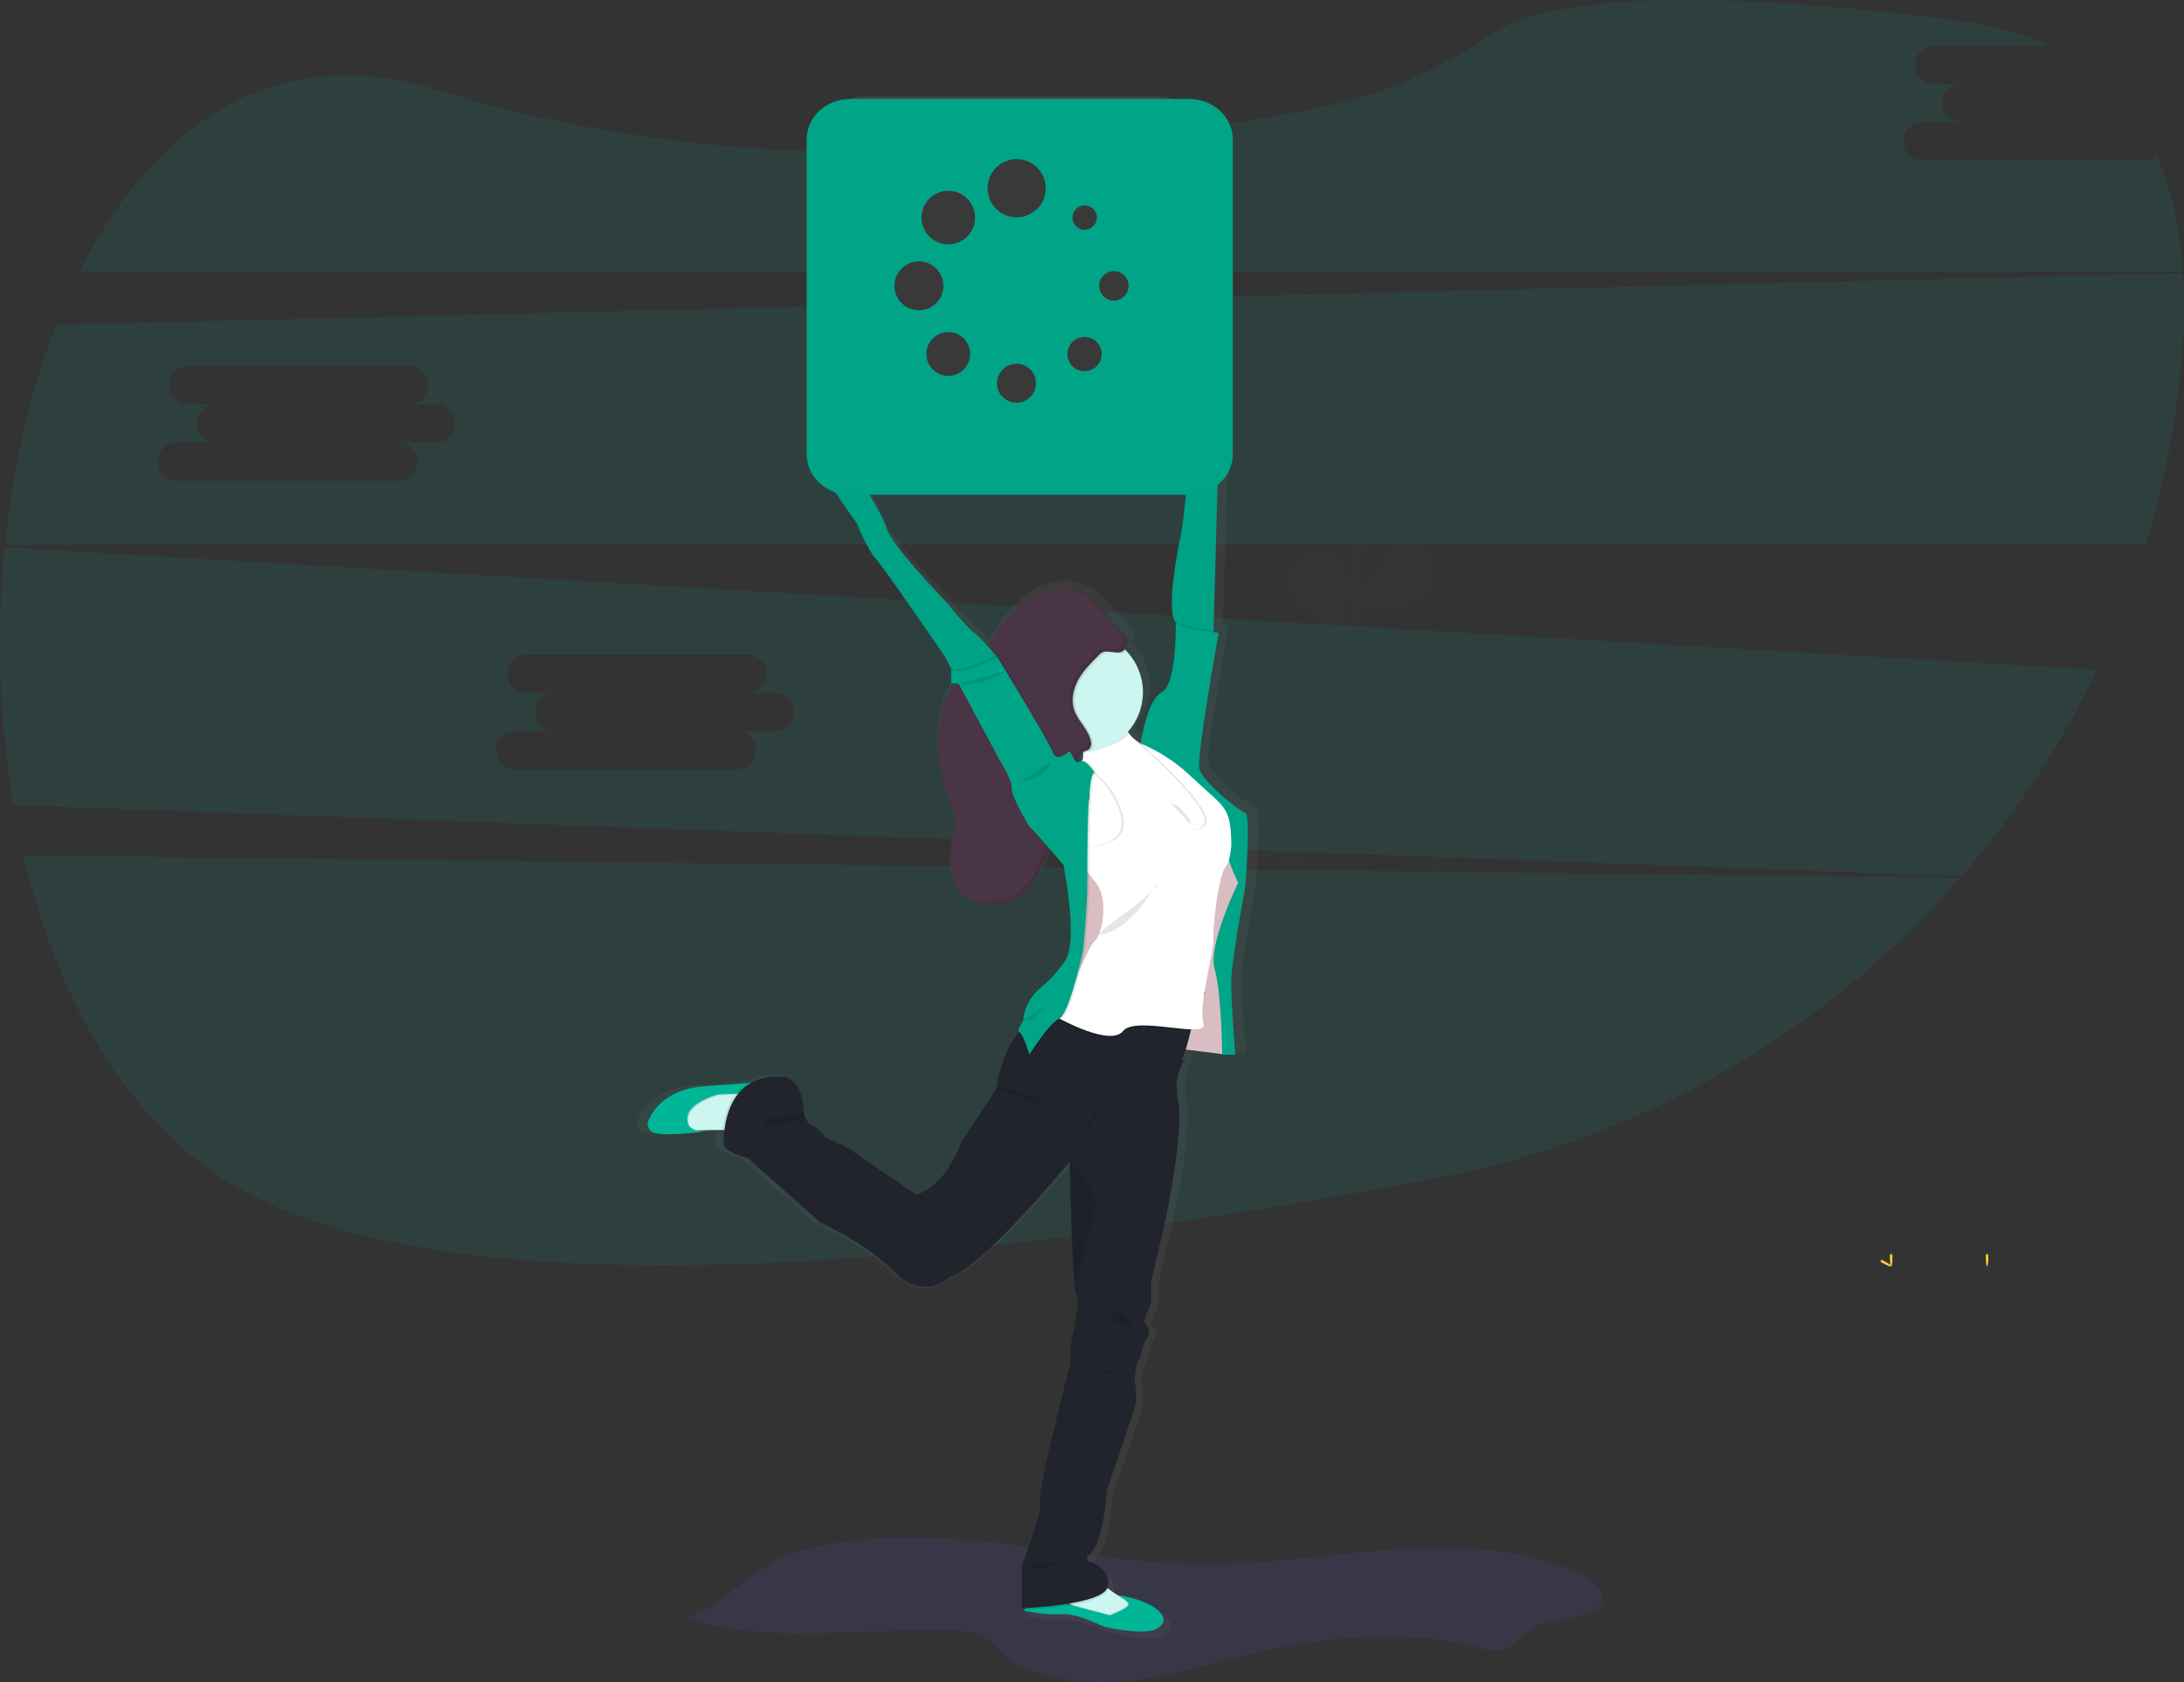 <svg width="287" height="221" viewBox="0 0 287 221" fill="none" xmlns="http://www.w3.org/2000/svg">
<rect x="0" y="0" width="287" height="221" fill="#333333" stroke="none"/>
<g clip-path="url(#clip0)">
<path opacity="0.1" d="M3.1 112.402C7.641 131.799 17.255 148.566 32.446 156.694C64.024 173.584 135.234 164.871 188.377 154.864C215.232 149.824 239.608 135.899 257.581 115.332L3.1 112.402Z" fill="#00B696"/>
<path opacity="0.1" d="M281.794 21.094H252.634C251.966 21.094 251.325 20.829 250.852 20.357C250.38 19.884 250.115 19.244 250.115 18.576C250.115 17.909 250.38 17.268 250.852 16.796C251.325 16.324 251.966 16.059 252.634 16.059H257.675C257.02 16.038 256.4 15.763 255.944 15.293C255.489 14.823 255.234 14.194 255.234 13.54C255.234 12.886 255.489 12.257 255.944 11.787C256.4 11.317 257.02 11.043 257.675 11.021H254.075C253.421 11 252.8 10.726 252.345 10.256C251.889 9.786 251.635 9.157 251.635 8.503C251.635 7.848 251.889 7.22 252.345 6.75C252.8 6.28 253.421 6.005 254.075 5.984H269.295C265.918 4.415 261.97 3.299 257.421 2.716C215.921 -2.612 201.104 0.912 195.877 4.546C189.429 9.016 182.235 12.305 174.547 13.889C148.941 19.167 101.056 25.52 57.654 11.858C36.082 5.061 20.052 16.54 10.44 35.72H286.856C286.495 30.144 285.415 25.002 283.432 20.493C282.976 20.883 282.395 21.096 281.794 21.094Z" fill="#00B696"/>
<path opacity="0.1" d="M0.625 71.916C-0.495 83.197 -0.115 94.576 1.755 105.757L257.777 115.115C264.904 106.923 270.888 97.804 275.566 88.006L0.625 71.916ZM101.885 96.058H96.844C97.512 96.058 98.153 96.323 98.625 96.795C99.098 97.267 99.363 97.908 99.363 98.576C99.363 99.243 99.098 99.883 98.625 100.356C98.153 100.828 97.512 101.093 96.844 101.093H67.683C67.015 101.093 66.375 100.828 65.902 100.356C65.43 99.883 65.164 99.243 65.164 98.576C65.164 97.908 65.43 97.267 65.902 96.795C66.375 96.323 67.015 96.058 67.683 96.058H72.725C72.07 96.037 71.45 95.762 70.994 95.292C70.539 94.822 70.284 94.194 70.284 93.539C70.284 92.885 70.539 92.256 70.994 91.786C71.45 91.316 72.07 91.042 72.725 91.02H69.125C68.471 90.999 67.85 90.725 67.394 90.255C66.939 89.785 66.684 89.156 66.684 88.502C66.684 87.847 66.939 87.219 67.394 86.749C67.85 86.279 68.471 86.004 69.125 85.983H98.285C98.94 86.004 99.56 86.279 100.016 86.749C100.471 87.219 100.726 87.847 100.726 88.502C100.726 89.156 100.471 89.785 100.016 90.255C99.56 90.725 98.94 90.999 98.285 91.02H101.885C102.539 91.042 103.16 91.316 103.615 91.786C104.071 92.256 104.326 92.885 104.326 93.539C104.326 94.194 104.071 94.822 103.615 95.292C103.16 95.762 102.539 96.037 101.885 96.058Z" fill="#00B696"/>
<path opacity="0.1" d="M286.869 35.89L7.356 42.687C3.955 51.418 1.713 61.292 0.667 71.529H281.972C283.808 65.516 285.166 59.367 286.035 53.141C286.872 47.126 287.207 41.309 286.869 35.89ZM57.413 58.152H52.372C53.04 58.152 53.681 58.418 54.153 58.89C54.626 59.362 54.891 60.002 54.891 60.67C54.891 61.337 54.626 61.978 54.153 62.45C53.681 62.922 53.04 63.187 52.372 63.187H23.212C22.543 63.187 21.903 62.922 21.43 62.45C20.958 61.978 20.692 61.337 20.692 60.67C20.692 60.002 20.958 59.362 21.43 58.89C21.903 58.418 22.543 58.152 23.212 58.152H28.253C27.598 58.131 26.978 57.857 26.522 57.387C26.067 56.917 25.812 56.288 25.812 55.634C25.812 54.979 26.067 54.351 26.522 53.881C26.978 53.41 27.598 53.136 28.253 53.115H24.653C23.999 53.094 23.378 52.819 22.922 52.349C22.467 51.879 22.212 51.25 22.212 50.596C22.212 49.942 22.467 49.313 22.922 48.843C23.378 48.373 23.999 48.098 24.653 48.077H53.813C54.468 48.098 55.088 48.373 55.544 48.843C55.999 49.313 56.254 49.942 56.254 50.596C56.254 51.25 55.999 51.879 55.544 52.349C55.088 52.819 54.468 53.094 53.813 53.115H57.413C58.067 53.136 58.688 53.41 59.144 53.881C59.599 54.351 59.854 54.979 59.854 55.634C59.854 56.288 59.599 56.917 59.144 57.387C58.688 57.857 58.067 58.131 57.413 58.152Z" fill="#00B696"/>
<g opacity="0.1">
<path opacity="0.1" d="M152.593 155.183C152.593 155.183 159.97 137.014 173.746 130.272C179.542 127.483 184.276 122.89 187.237 117.183C188.621 114.462 189.753 111.62 190.619 108.692" stroke="#535461" stroke-width="2" stroke-miterlimit="10"/>
<path opacity="0.1" d="M199.276 104.395C197.839 106.198 190.407 108.839 190.407 108.839C190.407 108.839 191.302 101.009 192.738 99.205C193.066 98.738 193.486 98.343 193.972 98.043C194.458 97.744 195.001 97.547 195.566 97.466C196.131 97.384 196.707 97.418 197.258 97.567C197.81 97.716 198.325 97.976 198.772 98.331C199.219 98.686 199.588 99.129 199.858 99.632C200.127 100.136 200.29 100.689 200.338 101.257C200.385 101.826 200.316 102.399 200.133 102.939C199.951 103.48 199.66 103.978 199.278 104.402L199.276 104.395Z" fill="#6C63FF"/>
<path opacity="0.1" d="M196.725 118.681C194.538 119.416 186.868 117.591 186.868 117.591C186.868 117.591 191.878 111.505 194.064 110.771C194.595 110.551 195.164 110.442 195.738 110.451C196.312 110.461 196.878 110.588 197.401 110.826C197.924 111.063 198.392 111.405 198.776 111.831C199.161 112.257 199.454 112.757 199.637 113.301C199.82 113.845 199.889 114.42 199.839 114.992C199.79 115.564 199.624 116.119 199.351 116.623C199.078 117.128 198.704 117.571 198.252 117.925C197.8 118.279 197.28 118.536 196.725 118.681Z" fill="#6C63FF"/>
<path opacity="0.1" d="M182.897 135.571C180.639 135.103 174.939 129.655 174.939 129.655C174.939 129.655 182.34 126.929 184.597 127.399C185.62 127.684 186.496 128.347 187.048 129.253C187.601 130.159 187.788 131.241 187.571 132.28C187.355 133.319 186.752 134.237 185.884 134.848C185.016 135.459 183.948 135.717 182.897 135.571Z" fill="#6C63FF"/>
<path opacity="0.1" d="M169.555 145.997C167.251 145.916 160.711 141.511 160.711 141.511C160.711 141.511 167.544 137.574 169.848 137.652C170.419 137.637 170.988 137.739 171.518 137.952C172.048 138.164 172.529 138.483 172.931 138.889C173.333 139.294 173.648 139.778 173.856 140.309C174.065 140.841 174.162 141.409 174.142 141.98C174.122 142.551 173.985 143.111 173.74 143.627C173.495 144.143 173.147 144.603 172.717 144.979C172.288 145.355 171.785 145.64 171.242 145.815C170.698 145.99 170.124 146.052 169.555 145.997Z" fill="#6C63FF"/>
<path opacity="0.1" d="M179.726 112.485C180.019 114.77 185.016 120.869 185.016 120.869C185.016 120.869 188.307 113.706 188.011 111.419C187.975 110.848 187.822 110.29 187.562 109.78C187.302 109.271 186.94 108.82 186.498 108.455C186.056 108.091 185.544 107.821 184.994 107.663C184.444 107.504 183.867 107.46 183.299 107.533C182.731 107.606 182.184 107.795 181.692 108.088C181.2 108.381 180.773 108.771 180.438 109.235C180.104 109.7 179.868 110.228 179.745 110.787C179.623 111.346 179.616 111.924 179.726 112.485Z" fill="#6C63FF"/>
<path opacity="0.1" d="M164.276 124.877C165.242 126.968 171.836 131.294 171.836 131.294C171.836 131.294 172.828 123.475 171.863 121.382C171.356 120.447 170.513 119.74 169.504 119.405C168.495 119.069 167.396 119.13 166.43 119.575C165.464 120.02 164.704 120.816 164.304 121.8C163.904 122.785 163.894 123.885 164.276 124.877Z" fill="#6C63FF"/>
<path opacity="0.1" d="M150.914 138.975C151.513 141.2 157.278 146.577 157.278 146.577C157.278 146.577 159.58 139.038 158.984 136.813C158.645 135.803 157.934 134.961 156.995 134.458C156.057 133.954 154.961 133.827 153.932 134.103C152.903 134.378 152.018 135.036 151.457 135.941C150.896 136.847 150.702 137.931 150.914 138.975Z" fill="#6C63FF"/>
<path opacity="0.25" d="M199.276 104.395C197.839 106.198 190.407 108.839 190.407 108.839C190.407 108.839 191.302 101.009 192.738 99.205C193.066 98.738 193.486 98.343 193.972 98.043C194.458 97.744 195.001 97.547 195.566 97.466C196.131 97.384 196.707 97.418 197.258 97.567C197.81 97.716 198.325 97.976 198.772 98.331C199.219 98.686 199.588 99.129 199.858 99.632C200.127 100.136 200.29 100.689 200.338 101.257C200.385 101.826 200.316 102.399 200.133 102.939C199.951 103.48 199.66 103.978 199.278 104.402L199.276 104.395Z" fill="black"/>
<path opacity="0.25" d="M196.725 118.681C194.538 119.416 186.868 117.591 186.868 117.591C186.868 117.591 191.878 111.505 194.064 110.771C194.595 110.551 195.164 110.442 195.738 110.451C196.312 110.461 196.878 110.588 197.401 110.826C197.924 111.063 198.392 111.405 198.776 111.831C199.161 112.257 199.454 112.757 199.637 113.301C199.82 113.845 199.889 114.42 199.839 114.992C199.79 115.564 199.624 116.119 199.351 116.623C199.078 117.128 198.704 117.571 198.252 117.925C197.8 118.279 197.28 118.536 196.725 118.681Z" fill="black"/>
<path opacity="0.25" d="M182.897 135.571C180.639 135.103 174.939 129.655 174.939 129.655C174.939 129.655 182.34 126.929 184.597 127.399C185.62 127.684 186.496 128.347 187.048 129.253C187.601 130.159 187.788 131.241 187.571 132.28C187.355 133.319 186.752 134.237 185.884 134.848C185.016 135.459 183.948 135.717 182.897 135.571Z" fill="black"/>
<path opacity="0.25" d="M169.555 145.997C167.251 145.916 160.711 141.511 160.711 141.511C160.711 141.511 167.544 137.574 169.848 137.652C170.419 137.637 170.988 137.739 171.518 137.952C172.048 138.164 172.529 138.483 172.931 138.889C173.333 139.294 173.648 139.778 173.856 140.309C174.065 140.841 174.162 141.409 174.142 141.98C174.122 142.551 173.985 143.111 173.74 143.627C173.495 144.143 173.147 144.603 172.717 144.979C172.288 145.355 171.785 145.64 171.242 145.815C170.698 145.99 170.124 146.052 169.555 145.997Z" fill="black"/>
<path opacity="0.25" d="M179.726 112.485C180.019 114.77 185.016 120.869 185.016 120.869C185.016 120.869 188.307 113.706 188.011 111.419C187.975 110.848 187.822 110.29 187.562 109.78C187.302 109.271 186.94 108.82 186.498 108.455C186.056 108.091 185.544 107.821 184.994 107.663C184.444 107.504 183.867 107.46 183.299 107.533C182.731 107.606 182.184 107.795 181.692 108.088C181.2 108.381 180.773 108.771 180.438 109.235C180.104 109.7 179.868 110.228 179.745 110.787C179.623 111.346 179.616 111.924 179.726 112.485Z" fill="black"/>
<path opacity="0.25" d="M164.276 124.877C165.242 126.968 171.836 131.294 171.836 131.294C171.836 131.294 172.828 123.475 171.863 121.382C171.356 120.447 170.513 119.74 169.504 119.405C168.495 119.069 167.396 119.13 166.43 119.575C165.464 120.02 164.704 120.816 164.304 121.8C163.904 122.785 163.894 123.885 164.276 124.877Z" fill="black"/>
<path opacity="0.25" d="M150.914 138.975C151.513 141.2 157.278 146.577 157.278 146.577C157.278 146.577 159.58 139.038 158.984 136.813C158.645 135.803 157.934 134.961 156.995 134.458C156.057 133.954 154.961 133.827 153.932 134.103C152.903 134.378 152.018 135.036 151.457 135.941C150.896 136.847 150.702 137.931 150.914 138.975Z" fill="black"/>
</g>
<g opacity="0.1">
<path opacity="0.1" d="M158.113 127.674C158.113 127.674 159.044 108.088 169.804 97.166C174.347 92.613 177.289 86.71 178.188 80.344C178.589 77.319 178.711 74.263 178.554 71.216" stroke="#535461" stroke-width="2" stroke-miterlimit="10"/>
<path opacity="0.1" d="M185.301 64.29C184.545 66.468 178.408 71.414 178.408 71.414C178.408 71.414 176.655 63.731 177.408 61.553C177.561 61.002 177.825 60.489 178.185 60.044C178.544 59.599 178.991 59.232 179.497 58.967C180.004 58.701 180.56 58.542 181.13 58.499C181.701 58.457 182.274 58.532 182.814 58.719C183.355 58.906 183.851 59.203 184.273 59.589C184.694 59.976 185.032 60.445 185.265 60.967C185.498 61.489 185.621 62.053 185.627 62.625C185.634 63.197 185.523 63.763 185.301 64.29Z" fill="#6C63FF"/>
<path opacity="0.1" d="M187.637 78.606C185.806 80.025 177.974 80.843 177.974 80.843C177.974 80.843 180.681 73.44 182.499 72.023C183.378 71.425 184.452 71.183 185.503 71.347C186.553 71.512 187.502 72.07 188.156 72.907C188.81 73.746 189.121 74.801 189.024 75.859C188.928 76.918 188.432 77.9 187.637 78.606Z" fill="#6C63FF"/>
<path opacity="0.1" d="M180.197 99.13C177.911 99.436 170.725 96.186 170.725 96.186C170.725 96.186 176.802 91.154 179.077 90.856C180.138 90.783 181.187 91.117 182.01 91.789C182.834 92.46 183.371 93.42 183.512 94.473C183.653 95.526 183.388 96.594 182.77 97.458C182.153 98.323 181.229 98.921 180.187 99.13H180.197Z" fill="#6C63FF"/>
<path opacity="0.1" d="M171.067 113.387C168.867 114.075 161.236 112.08 161.236 112.08C161.236 112.08 166.374 106.102 168.577 105.414C169.111 105.208 169.682 105.114 170.254 105.138C170.826 105.161 171.388 105.302 171.903 105.551C172.419 105.8 172.878 106.152 173.252 106.585C173.626 107.018 173.907 107.524 174.077 108.07C174.248 108.616 174.305 109.192 174.244 109.761C174.183 110.33 174.007 110.88 173.724 111.378C173.442 111.876 173.061 112.311 172.604 112.655C172.147 113 171.624 113.247 171.067 113.382V113.387Z" fill="#6C63FF"/>
<path opacity="0.1" d="M169.542 78.402C170.589 80.459 177.317 84.558 177.317 84.558C177.317 84.558 178.042 76.716 177.006 74.65C176.781 74.125 176.452 73.65 176.037 73.257C175.622 72.863 175.131 72.558 174.594 72.362C174.057 72.165 173.485 72.081 172.914 72.114C172.343 72.146 171.785 72.296 171.274 72.553C170.763 72.809 170.31 73.168 169.943 73.607C169.576 74.045 169.303 74.555 169.141 75.103C168.979 75.651 168.931 76.226 169 76.794C169.069 77.361 169.253 77.909 169.542 78.402Z" fill="#6C63FF"/>
<path opacity="0.1" d="M159.078 95.208C160.684 96.863 168.339 98.758 168.339 98.758C168.339 98.758 166.683 91.054 165.077 89.4C164.706 88.963 164.25 88.607 163.736 88.354C163.222 88.1 162.661 87.955 162.089 87.927C161.517 87.9 160.945 87.989 160.409 88.191C159.872 88.393 159.383 88.703 158.972 89.101C158.56 89.5 158.235 89.979 158.016 90.508C157.798 91.037 157.69 91.605 157.7 92.178C157.71 92.75 157.837 93.315 158.074 93.836C158.311 94.357 158.653 94.824 159.078 95.208Z" fill="#6C63FF"/>
<path opacity="0.1" d="M151.152 112.94C152.46 114.843 159.68 118.001 159.68 118.001C159.68 118.001 159.348 110.127 158.048 108.227C157.758 107.731 157.369 107.3 156.906 106.961C156.442 106.621 155.914 106.381 155.353 106.255C154.792 106.128 154.212 106.119 153.647 106.226C153.083 106.334 152.547 106.557 152.072 106.881C151.597 107.204 151.195 107.622 150.889 108.109C150.583 108.595 150.381 109.139 150.294 109.706C150.208 110.274 150.239 110.854 150.387 111.409C150.535 111.964 150.795 112.482 151.152 112.933V112.94Z" fill="#6C63FF"/>
</g>
<path d="M261.29 165.174C261.29 165.836 261.214 166.372 261.123 166.372C261.031 166.372 260.958 165.836 260.958 165.174C260.958 164.513 261.049 164.824 261.141 164.824C261.233 164.824 261.29 164.513 261.29 165.174Z" fill="#FFD037"/>
<path d="M248.354 165.174C248.354 165.836 248.43 166.372 248.521 166.372C248.613 166.372 248.686 165.836 248.686 165.174C248.686 164.513 248.595 164.824 248.503 164.824C248.412 164.824 248.354 164.513 248.354 165.174Z" fill="#FFD037"/>
<path d="M247.438 165.964C248.019 166.28 248.524 166.471 248.569 166.39C248.613 166.309 248.179 165.99 247.598 165.673C247.017 165.357 247.245 165.587 247.2 165.673C247.156 165.76 246.858 165.658 247.438 165.964Z" fill="#FFD037"/>
<path opacity="0.1" d="M89.943 212.595C100.229 216.049 112.778 213.947 124.448 214.193C126.046 214.227 127.739 214.326 129.021 214.922C130.302 215.518 130.93 216.491 131.809 217.317C135.082 220.396 141.781 221.389 147.638 220.864C153.496 220.339 158.866 218.611 164.381 217.293C173.934 215.014 184.856 213.978 194.279 216.462C195.145 216.689 196.055 216.951 196.981 216.859C199.048 216.658 199.663 215.003 201.109 214.059C203.725 212.355 209.381 212.818 210.527 210.572C211.199 209.265 209.653 207.903 207.971 207.006C201.533 203.563 192.32 202.996 183.888 203.529C175.457 204.063 167.172 205.521 158.699 205.527C148.143 205.527 137.944 203.284 127.49 202.364C120.249 201.723 112.346 201.804 105.558 203.671C98.215 205.717 96.593 210.277 89.943 212.595Z" fill="#6C63FF"/>
<path d="M165.032 106.162C164.182 105.885 159.178 102.008 158.801 100.254C158.424 98.5 161.443 82.164 161.443 82.164C161.443 82.164 161.166 82.15 160.721 82.109V81.847L161.341 60.382C161.341 60.382 163.889 45.986 159.076 46.815C154.262 47.643 157.281 60.382 157.281 60.382C157.281 60.382 156.732 66.844 156.347 68.784C155.973 70.651 154.294 78.263 155.442 80.629C155.483 80.714 155.53 80.795 155.583 80.872C155.583 80.872 155.772 88.992 153.695 90.1C151.712 91.146 150.888 96.468 150.817 96.947L150.712 96.9C150.122 96.539 149.601 96.075 149.174 95.53C149.135 95.475 149.098 95.415 149.059 95.357C150.41 93.879 151.141 91.938 151.1 89.937C151.06 87.935 150.251 86.025 148.842 84.603L148.646 84.412C148.808 84.251 148.927 84.052 148.994 83.834C149.36 82.731 148.094 81.845 147.437 81.154C145.917 79.539 144.546 77.56 142.428 76.645C143.035 76.989 143.597 77.407 144.102 77.889C143.462 77.338 142.73 76.904 141.938 76.608C139.72 75.824 137.167 76.472 135.231 77.795C133.295 79.118 131.864 81.024 130.556 82.945L129.923 83.886C129.369 83.264 128.765 82.688 128.118 82.164C126.891 81.241 124.437 78.195 124.437 78.195C124.437 78.195 116.791 70.442 116.223 68.319C115.655 66.196 108.012 53.457 106.311 55.674C104.611 57.891 112.163 67.579 112.163 67.579C112.163 67.579 113.581 71.087 114.714 72.285C115.846 73.482 124.246 85.484 124.246 85.484L124.958 86.921L125.091 87.183L125.002 87.133V88.887L125.787 88.958C125.439 89.266 125.12 89.607 124.835 89.975C124.409 90.593 124.092 91.28 123.898 92.006C122.661 96.092 123.166 100.565 124.762 104.53C125.091 105.346 125.468 106.159 125.567 107.03C125.711 108.248 125.306 109.453 125.06 110.658C124.72 112.349 124.733 114.192 125.583 115.701C126.721 117.703 129.272 118.746 131.584 118.373C132.64 118.194 133.638 117.77 134.498 117.133C135.582 116.382 136.456 115.367 137.039 114.185C137.47 113.304 137.74 112.355 138.169 111.471C138.25 111.301 138.341 111.139 138.43 110.974C139.409 112.07 140.288 113.066 140.288 113.066C140.288 113.066 142.365 123.034 140.57 125.802C139.616 127.195 138.46 128.439 137.141 129.493C136.808 129.767 136.502 130.073 136.228 130.406C136.05 130.534 135.945 130.602 135.945 130.602C135.945 130.602 135.898 130.735 135.83 130.939C135.409 131.558 135.104 132.248 134.93 132.975C134.865 133.161 134.842 133.36 134.862 133.556C134.99 133.817 133.939 134.863 134.247 135.31C131.631 138.316 131.129 142.875 131.129 142.875L126.36 149.983C123.906 156.304 120.226 156.953 120.226 156.953C120.226 156.953 111.593 151.275 111.35 150.997C111.106 150.72 107.81 149.338 107.81 149.338C107.419 148.664 106.825 148.13 106.112 147.813C104.98 147.353 104.885 145.646 104.885 145.646C104.744 141.631 102.335 141.307 102.335 141.307C100.394 141.147 98.908 141.485 97.77 142.104L97.425 142.13C95.753 142.264 93.739 142.41 91.526 142.554C85.386 142.951 83.926 146.846 83.926 146.846C83.926 146.846 83.17 147.675 84.162 148.574C85.153 149.473 91.486 148.59 91.748 148.553C91.266 148.606 90.778 148.574 90.307 148.457C91.306 148.42 92.677 148.386 93.843 148.383H94.129C94.055 148.99 94.02 149.602 94.024 150.213C94.024 151.369 97.281 152.106 97.281 152.106L107.193 160.733C107.193 160.733 113.424 163.457 117.395 167.378C121.366 171.299 124.853 167.932 124.853 167.932C129.039 166.918 141.127 152.626 141.138 152.613C141.138 153.052 141.399 166.931 141.881 169.72C141.899 169.862 141.935 170 141.985 170.133C142.553 171.336 141.797 174.611 141.462 175.997C141.127 177.382 141.224 179.503 141.224 179.503C141.224 179.503 136.698 196.474 137.088 197.951C137.478 199.428 134.632 206.35 134.632 206.35V212.117C134.632 212.117 134.812 212.117 135.126 212.093C135.061 212.185 135.002 212.28 134.948 212.378C134.937 212.399 134.926 212.42 134.917 212.441C134.917 212.441 137.936 213.087 139.966 212.901C141.996 212.716 145.488 214.436 145.488 214.436C145.488 214.436 146.671 214.98 150.304 215.22C153.938 215.461 153.938 213.652 153.938 213.652C153.519 211.197 147.782 210.379 147.602 210.355C147.139 210.07 146.705 209.759 146.349 209.492L146.273 209.432C146.3 209.38 146.322 209.324 146.338 209.268C146.953 206.821 143.555 205.759 143.555 205.759V205.161C145.771 204.052 146.197 196.437 146.197 196.437C146.197 196.437 149.501 187.026 149.972 185.458C150.443 183.889 149.972 181.536 149.972 181.536L150.304 179.508C150.304 179.508 151.011 178.122 151.011 177.845C151.104 177.14 151.381 176.472 151.814 175.908C152.337 175.307 151.249 173.877 151.249 173.877L152.193 171.477V168.831L154.409 159.279C154.409 159.279 156.724 148.156 155.921 144.509C155.118 140.862 156.865 139.019 156.865 139.019C156.707 139.1 156.545 139.173 156.379 139.236C156.601 138.737 156.793 138.225 156.951 137.702L161.922 138.306C161.922 138.347 161.922 138.376 161.922 138.376H163.714C163.714 138.376 163.149 131.545 163.149 128.777C163.149 126.009 165.037 116.132 165.037 116.132C165.037 116.132 165.88 106.439 165.032 106.162ZM142.99 98.058C142.99 98.097 142.99 98.134 142.99 98.17C142.99 98.432 142.964 98.722 142.945 99.007L142.846 99.158L142.666 99.004L142.438 99.347C142.398 99.13 142.413 98.906 142.48 98.697C142.548 98.487 142.666 98.297 142.825 98.144C142.878 98.113 142.933 98.085 142.99 98.06V98.058ZM159.502 130.037H159.612L159.434 130.487C159.458 130.34 159.479 130.191 159.502 130.04V130.037ZM141.371 211.704L140.693 211.539L141.07 211.477L141.41 211.699L141.452 211.725L141.371 211.704ZM148.287 210.737C148.062 210.619 147.835 210.475 147.615 210.35C147.686 210.389 147.976 210.538 148.287 210.737Z" fill="url(#paint0_linear)"/>
<path d="M161.153 123.128L156.823 134.4L156.216 133.903L153.804 137.644L161.153 138.559V123.128Z" fill="#F1D2D7"/>
<path opacity="0.1" d="M161.148 123.128L156.815 134.4L155.727 134.107L153.797 137.644L161.148 138.559V123.128Z" fill="black"/>
<path d="M154.367 130.34H161.153L163.643 109.856H154.367V130.34Z" fill="#F1D2D7"/>
<path opacity="0.1" d="M154.367 130.34H161.153L163.643 109.856H154.367V130.34Z" fill="black"/>
<path d="M141.112 114.708L142.574 114.446L145.941 113.897C145.941 113.897 156.051 111.623 158.147 111.44C159.455 111.325 160.902 110.786 161.809 110.394C162.356 110.161 162.704 109.981 162.704 109.981L159.062 103.333L153.412 99.15C153.412 99.15 149.839 98.39 148.324 96.312C147.987 95.864 147.768 95.339 147.686 94.785C147.605 94.232 147.663 93.666 147.856 93.141C148.779 90.281 142.346 95.872 142.346 95.872C142.346 95.872 142.409 97.211 142.346 98.918C142.346 99.255 142.315 99.605 142.291 99.964C142.276 100.199 142.255 100.434 142.234 100.675C142.074 102.369 141.752 104.115 141.119 105.158C139.576 107.696 141.112 114.708 141.112 114.708Z" fill="white"/>
<path opacity="0.1" d="M142.341 99.046H142.482C142.744 99.046 142.945 98.502 143.196 98.476C145.208 98.283 147.045 97.862 148.321 96.44C147.985 95.992 147.767 95.467 147.685 94.913C147.603 94.36 147.661 93.794 147.853 93.269C148.776 90.409 142.359 95.998 142.359 95.998C142.359 95.998 142.409 97.336 142.341 99.046Z" fill="black"/>
<path d="M134.511 90.945C134.515 93.022 135.343 95.014 136.815 96.482C138.286 97.95 140.28 98.774 142.359 98.774C142.615 98.774 142.87 98.761 143.123 98.735C144.633 98.587 146.068 98.004 147.252 97.058C148.437 96.111 149.322 94.841 149.798 93.401C150.274 91.962 150.322 90.415 149.936 88.949C149.55 87.483 148.746 86.16 147.622 85.142C146.498 84.124 145.102 83.454 143.604 83.213C142.107 82.972 140.571 83.171 139.184 83.785C137.797 84.4 136.619 85.403 135.791 86.674C134.964 87.945 134.524 89.429 134.525 90.945H134.511Z" fill="#CCF6EF"/>
<path opacity="0.1" d="M134.511 90.945C134.515 93.022 135.343 95.014 136.815 96.482C138.286 97.95 140.28 98.774 142.359 98.774C142.615 98.774 142.87 98.761 143.123 98.735C143.263 98.677 143.386 98.588 143.484 98.474C143.575 98.334 143.635 98.177 143.66 98.012C143.684 97.847 143.672 97.679 143.626 97.519C143.317 95.99 141.928 94.892 141.428 93.412C140.989 92.105 141.318 90.623 141.993 89.415C142.668 88.208 143.665 87.212 144.648 86.234C144.814 86.042 145.021 85.892 145.255 85.795C146.092 85.533 147.348 86.265 148.013 85.518C146.927 84.397 145.533 83.625 144.006 83.3C142.48 82.975 140.891 83.113 139.444 83.695C137.996 84.277 136.755 85.277 135.878 86.567C135.002 87.858 134.531 89.38 134.525 90.939L134.511 90.945Z" fill="black"/>
<path d="M144.968 85.664C144.733 85.76 144.525 85.91 144.361 86.103C143.38 87.081 142.383 88.074 141.708 89.285C141.033 90.495 140.703 91.967 141.143 93.279C141.64 94.761 143.032 95.859 143.338 97.389C143.385 97.548 143.396 97.716 143.372 97.88C143.347 98.044 143.288 98.201 143.197 98.34C142.935 98.667 142.438 98.685 142.098 98.931C141.664 99.247 141.575 99.875 141.705 100.395C141.883 100.901 142.124 101.383 142.425 101.827C143.157 103.121 143.471 104.805 142.686 106.062C142.317 106.576 141.876 107.034 141.378 107.424C140.554 108.156 139.791 108.954 139.097 109.811C138.5 110.524 137.988 111.305 137.575 112.138C137.161 113.008 136.9 113.947 136.484 114.817C135.508 116.854 133.588 118.477 131.357 118.846C129.125 119.214 126.663 118.184 125.567 116.211C124.741 114.721 124.73 112.904 125.057 111.244C125.29 110.057 125.685 108.867 125.549 107.665C125.45 106.807 125.086 106.005 124.764 105.2C123.226 101.278 122.737 96.876 123.93 92.845C124.117 92.131 124.423 91.453 124.835 90.84C125.268 90.305 125.746 89.807 126.263 89.353C127.893 87.761 129.094 85.792 130.357 83.897C131.621 82.001 132.997 80.119 134.867 78.815C136.738 77.51 139.199 76.865 141.339 77.646C143.578 78.465 144.962 80.551 146.516 82.229C147.147 82.914 148.371 83.784 148.018 84.874C147.502 86.412 145.949 85.356 144.968 85.664Z" fill="#493545"/>
<path opacity="0.1" d="M130.943 118.472C133.172 118.103 135.092 116.48 136.068 114.441C136.487 113.573 136.746 112.634 137.161 111.764C137.574 110.931 138.085 110.15 138.681 109.437C139.376 108.58 140.14 107.781 140.965 107.048C141.464 106.658 141.904 106.2 142.273 105.686C143.058 104.429 142.757 102.745 142.027 101.454C141.727 101.008 141.484 100.525 141.305 100.018C141.169 99.496 141.263 98.871 141.698 98.557C142.04 98.311 142.532 98.296 142.799 97.966C142.89 97.827 142.95 97.67 142.974 97.506C142.999 97.342 142.987 97.174 142.94 97.015C142.631 95.483 141.24 94.388 140.743 92.905C140.303 91.598 140.63 90.119 141.308 88.908C141.985 87.698 142.977 86.71 143.95 85.727C144.116 85.535 144.325 85.386 144.559 85.29C145.538 84.982 147.094 86.038 147.597 84.493C147.95 83.403 146.726 82.53 146.095 81.847C144.758 80.402 143.544 78.655 141.802 77.665C143.845 78.559 145.169 80.517 146.642 82.109C147.272 82.791 148.497 83.662 148.143 84.752C147.641 86.297 146.085 85.24 145.106 85.549C144.871 85.645 144.663 85.796 144.497 85.988C143.516 86.966 142.522 87.959 141.844 89.17C141.167 90.38 140.84 91.852 141.279 93.167C141.776 94.646 143.168 95.744 143.476 97.274C143.523 97.433 143.535 97.601 143.51 97.765C143.486 97.929 143.426 98.086 143.335 98.225C143.074 98.552 142.574 98.57 142.234 98.819C141.8 99.132 141.711 99.76 141.841 100.28C142.018 100.787 142.261 101.269 142.563 101.712C143.293 103.006 143.61 104.69 142.809 105.947C142.44 106.461 141.999 106.919 141.501 107.309C140.677 108.042 139.913 108.841 139.218 109.696C138.621 110.409 138.111 111.19 137.698 112.023C137.282 112.896 137.023 113.832 136.604 114.702C135.628 116.739 133.708 118.362 131.48 118.731C130.162 118.937 128.813 118.692 127.652 118.035C128.685 118.493 129.827 118.644 130.943 118.472Z" fill="black"/>
<path d="M139.244 209.837L140.612 210.739L140.819 210.878L140.86 210.907L142.48 211.976L146.257 212.614L149.585 212.386C149.585 212.386 150.542 210.384 149.038 210.428C148.555 210.405 148.084 210.271 147.662 210.036L147.458 209.929C147.241 209.814 147.021 209.686 146.809 209.55C146.364 209.268 145.943 208.962 145.601 208.698C145.104 208.313 144.771 208.021 144.771 208.021L139.244 209.837Z" fill="#CCF6EF"/>
<path opacity="0.1" d="M140.622 210.745L140.829 210.883L140.871 210.912L142.49 211.981L146.268 212.619L149.595 212.392C149.595 212.392 150.553 210.389 149.048 210.434C148.566 210.41 148.095 210.276 147.672 210.041C147.913 210.181 148.098 210.4 148.196 210.661C148.256 211.184 145.737 212.099 145.737 212.099L142.181 211.16C142.181 211.16 141.577 210.99 140.748 210.776L140.669 210.755L140.622 210.745Z" fill="black"/>
<path d="M134.553 211.618C134.553 211.618 137.468 212.253 139.427 212.073C141.386 211.892 144.756 213.584 144.756 213.584C144.756 213.584 145.896 214.106 149.402 214.35C152.907 214.593 152.918 212.799 152.918 212.799C152.515 210.381 146.977 209.571 146.801 209.55C146.872 209.587 147.152 209.736 147.45 209.929C147.843 210.19 148.269 210.522 148.3 210.792C148.361 211.314 145.841 212.229 145.841 212.229L142.289 211.294C142.289 211.294 141.685 211.121 140.853 210.907L140.774 210.886C139.55 210.548 138.306 210.286 137.049 210.102C135.519 209.939 134.734 211.241 134.574 211.542C134.561 211.597 134.553 211.618 134.553 211.618Z" fill="#00B696"/>
<path d="M88.638 147.39L90.186 148.574C90.186 148.574 90.636 148.553 91.306 148.53H91.52C92.483 148.496 93.807 148.462 94.934 148.459C95.981 148.459 96.849 148.491 97.111 148.582C97.896 148.843 99.251 144.167 99.251 144.167L97.697 143.801L97.174 143.68L96.812 143.597L95.552 143.301L91.724 143.733L89.038 145.463L88.638 147.39Z" fill="#CCF6EF"/>
<path opacity="0.1" d="M88.638 147.39L90.186 148.574C90.186 148.574 90.636 148.553 91.306 148.53C91 148.409 90.748 148.182 90.597 147.889C89.595 145.113 94.56 143.931 94.56 143.931L96.873 143.829L97.32 143.811L97.697 143.793L97.174 143.673L96.812 143.589L95.552 143.294L91.724 143.725L89.038 145.455L88.638 147.39Z" fill="black"/>
<path d="M85.585 148.64C86.521 149.507 92.648 148.655 92.909 148.619C92.444 148.672 91.972 148.639 91.518 148.522C90.662 148.281 90.456 147.753 90.456 147.753C89.456 144.977 94.419 143.793 94.419 143.793L96.734 143.694L97.181 143.673L102.8 143.429L103.075 141.882C103.075 141.882 101.244 142.057 98.382 142.284C96.768 142.415 94.822 142.562 92.69 142.7C86.764 143.092 85.365 146.935 85.365 146.935C85.365 146.935 84.64 147.753 85.585 148.64Z" fill="#00B696"/>
<path d="M154.369 81.602C154.408 81.685 154.453 81.765 154.503 81.842L155.871 83.844L159.423 84.21L159.463 82.804L160.059 61.629C160.059 61.629 162.521 47.426 157.875 48.247C153.229 49.068 156.143 61.629 156.143 61.629C156.143 61.629 155.62 68.003 155.241 69.914C154.882 71.759 153.26 79.267 154.369 81.602Z" fill="#00A285"/>
<path d="M146.396 134.188L147.406 135.919L149.668 139.788C149.668 139.788 153.776 141.291 154.822 140.151C155.4 139.524 156.02 137.346 156.457 135.519C156.815 134.032 157.053 132.777 157.053 132.777L146.396 134.188Z" fill="#21242C"/>
<path opacity="0.1" d="M146.396 134.188L147.406 135.919C147.47 135.864 147.529 135.803 147.581 135.736C148.721 134.277 153.757 135.428 156.457 135.519C156.815 134.032 157.053 132.777 157.053 132.777L146.396 134.188Z" fill="black"/>
<path opacity="0.1" d="M94.934 148.451C95.981 148.451 96.849 148.483 97.111 148.574C97.895 148.836 99.251 144.159 99.251 144.159L97.197 143.673L102.816 143.429L103.091 141.882C103.091 141.882 101.26 142.057 98.398 142.284C97.801 142.624 97.27 143.066 96.828 143.592L96.742 143.696C95.546 145.163 95.104 147.055 94.934 148.451Z" fill="black"/>
<path opacity="0.1" d="M139.244 209.837L140.813 210.883C143.168 210.46 145.315 209.793 145.569 208.75C145.57 208.733 145.57 208.715 145.569 208.698C145.072 208.313 144.74 208.021 144.74 208.021L139.244 209.837Z" fill="black"/>
<path opacity="0.1" d="M134.582 211.555C136.66 211.454 138.73 211.232 140.782 210.891C139.558 210.553 138.313 210.291 137.057 210.107C135.526 209.952 134.742 211.254 134.582 211.555Z" fill="black"/>
<path d="M95.104 150.258C95.104 151.395 98.243 152.124 98.243 152.124L107.81 160.636C107.81 160.636 113.827 163.321 117.649 167.19C121.471 171.059 124.851 167.749 124.851 167.749C128.903 166.748 140.565 152.637 140.565 152.637C140.565 152.637 140.84 168.75 141.386 169.935C141.933 171.119 141.203 174.35 140.884 175.717C140.565 177.084 140.656 179.176 140.656 179.176C140.656 179.176 136.283 195.88 136.649 197.336C137.015 198.793 134.279 205.621 134.279 205.621V211.312C134.279 211.312 144.983 210.901 145.575 208.489C146.166 206.076 142.888 205.03 142.888 205.03V204.426C145.028 203.333 145.438 195.823 145.438 195.823C145.438 195.823 148.627 186.535 149.083 185.003C149.538 183.471 149.083 181.131 149.083 181.131L149.402 179.129C149.402 179.129 150.084 177.764 150.084 177.492C150.177 176.797 150.447 176.138 150.869 175.579C151.372 174.988 150.323 173.576 150.323 173.576L151.236 171.223V168.628L153.375 159.217C153.375 159.217 155.607 148.237 154.832 144.65C154.058 141.064 155.745 139.231 155.745 139.231C152.083 141.15 150.252 136.878 149.642 135.048C149.485 134.575 149.412 134.264 149.412 134.264C149.412 134.264 144.392 132.413 139.715 132.853C138.766 132.932 137.831 133.131 136.931 133.443C131.739 135.31 130.915 143.048 130.915 143.048L126.313 150.059C123.959 156.294 120.39 156.932 120.39 156.932C120.39 156.932 112.056 151.332 111.828 151.06C111.601 150.788 108.412 149.421 108.412 149.421C108.037 148.76 107.463 148.234 106.772 147.918C105.678 147.463 105.589 145.78 105.589 145.78C105.45 141.819 103.127 141.5 103.127 141.5C95.06 140.789 95.104 149.121 95.104 150.258Z" fill="#21242C"/>
<path d="M141.475 127.998H146.396V112.75H141.475V127.998Z" fill="#F1D2D7"/>
<path opacity="0.1" d="M141.02 127.373H145.941V112.125H141.02V127.373Z" fill="black"/>
<path opacity="0.1" d="M154.367 81.568C154.366 81.579 154.366 81.59 154.367 81.602C154.405 81.685 154.45 81.765 154.5 81.842L155.868 83.844L159.421 84.21L159.46 82.804C158.351 82.707 155.829 82.404 154.367 81.568Z" fill="black"/>
<path d="M154.503 81.842C154.503 81.842 154.686 89.852 152.672 90.945C150.657 92.037 149.888 97.742 149.888 97.742C149.888 97.742 155.952 101.736 157.318 103.493C158.683 105.249 161.78 109.435 161.145 110.436C160.509 111.437 162.704 115.988 162.704 115.988C162.704 115.988 158.694 124.184 159.607 127.279C160.52 130.374 160.609 138.567 160.609 138.567H162.335C162.335 138.567 161.788 131.83 161.788 129.099C161.788 126.367 163.62 116.626 163.62 116.626C163.62 116.626 164.438 107.066 163.62 106.794C162.801 106.522 157.972 102.698 157.603 100.967C157.234 99.237 160.153 83.123 160.153 83.123C160.153 83.123 156.418 82.935 154.503 81.842Z" fill="#00A588"/>
<path opacity="0.1" d="M141.386 111.338C141.551 112.452 141.956 113.517 142.574 114.459L145.941 113.897C145.941 113.897 156.051 111.623 158.147 111.44C159.455 111.325 160.902 110.786 161.809 110.394C161.009 107.557 159.444 104.994 157.286 102.986L156.002 101.796C154.108 100.046 151.919 98.645 149.535 97.66C149.684 97.789 160.292 106.839 157.969 108.614C155.646 110.389 149.396 106.055 149.396 106.055L142.284 99.948L142.022 99.726L141.609 100.364C141.819 100.451 142.024 100.549 142.223 100.659C144.642 101.991 146.435 104.225 147.212 106.873C148.68 111.787 141.386 111.338 141.386 111.338Z" fill="black"/>
<path opacity="0.1" d="M139.199 134.097C139.199 134.097 145.941 137.83 147.571 135.736C147.932 135.276 148.68 135.075 149.621 135.02C149.464 134.547 149.391 134.235 149.391 134.235C149.391 134.235 144.371 132.385 139.694 132.824C139.393 133.6 139.199 134.097 139.199 134.097Z" fill="black"/>
<path d="M142.299 99.731L149.669 106.055C149.669 106.055 155.9 110.394 158.239 108.606C160.577 106.818 149.805 97.65 149.805 97.65C152.19 98.633 154.381 100.034 156.274 101.786L157.558 102.975C160.933 106.099 161.694 106.099 161.807 110.695C161.836 111.824 161.451 113.45 161.155 113.745C160.062 114.828 159.293 122.597 159.463 123.507C159.633 124.417 157.42 132.275 158.155 134.46C158.89 136.646 149.229 133.367 147.589 135.461C145.949 137.555 139.218 133.822 139.218 133.822C139.218 133.822 142.953 124.262 143.864 123.627C144.774 122.992 145.868 118.072 143.864 115.785C141.86 113.497 141.669 111.338 141.669 111.338C141.669 111.338 148.962 111.79 147.5 106.878C147.089 105.454 146.375 104.136 145.408 103.013C144.441 101.89 143.244 100.988 141.896 100.369L142.299 99.731Z" fill="white"/>
<path opacity="0.1" d="M152.133 115.845C152.133 115.845 149.308 121.172 145.648 122.555C145.533 122.597 145.418 122.636 145.3 122.673C141.475 123.831 152.407 117.484 152.133 115.845Z" fill="black"/>
<path d="M112.597 68.732C112.597 68.732 113.963 72.193 115.056 73.375C116.15 74.556 124.257 86.393 124.257 86.393L124.945 87.813L125.533 89.034L130.726 88.487L131.09 86.396L130.891 86.153C130.368 85.528 128.947 83.85 127.992 83.118C126.81 82.208 124.44 79.197 124.44 79.197C124.44 79.197 117.06 71.547 116.516 69.456C115.972 67.365 108.59 54.798 106.949 56.984C105.309 59.169 112.597 68.732 112.597 68.732Z" fill="#00A285"/>
<path opacity="0.1" d="M124.945 87.813L125.533 89.034L130.726 88.487L131.09 86.396L130.891 86.153C130.331 86.427 126.18 88.417 124.945 87.813Z" fill="black"/>
<path opacity="0.1" d="M144.117 101.506C144.117 101.506 142.843 99.504 142.114 100.05C141.384 100.596 141.101 98.411 140.696 98.774C140.29 99.138 139.061 100.154 138.561 98.732C138.163 97.603 133.852 90.466 132.094 87.591L131.364 86.393C131.364 86.393 126.444 88.853 125.261 88.032V89.763L126.263 89.855L131.637 99.867C131.637 99.867 133.326 102.546 133.206 103.485C133.086 104.423 135.367 108.517 135.731 108.789C136.094 109.061 140.013 113.615 140.013 113.615C140.013 113.615 142.017 123.447 140.274 126.179C138.532 128.91 135.537 130.913 135.537 130.913C135.537 130.913 134.634 133.55 134.752 133.825C134.87 134.099 133.706 135.281 134.247 135.655C134.789 136.029 135.524 138.57 135.524 138.57C135.524 138.57 138.074 134.473 139.448 133.835C140.821 133.198 142.587 124.822 142.587 124.822C142.587 124.822 143.089 119.884 143.131 116.697C143.173 113.51 143.024 101.506 144.117 101.506Z" fill="black"/>
<path d="M143.845 101.506C143.845 101.506 142.569 99.504 141.841 100.05C141.114 100.596 140.829 98.411 140.424 98.774C140.018 99.138 138.789 100.154 138.289 98.732C137.889 97.603 133.58 90.466 131.822 87.591C131.372 86.851 131.09 86.393 131.09 86.393C131.09 86.393 126.172 88.853 124.987 88.032V89.763L125.989 89.855L131.364 99.867C131.364 99.867 133.052 102.546 132.934 103.485C132.816 104.423 135.097 108.517 135.461 108.789C135.825 109.061 139.743 113.615 139.743 113.615C139.743 113.615 141.747 123.447 140.005 126.179C139.089 127.548 137.974 128.774 136.698 129.817C135.633 130.702 134.884 131.908 134.564 133.255C134.502 133.438 134.481 133.633 134.501 133.825C134.634 134.086 133.455 135.281 133.996 135.655C134.538 136.029 135.27 138.57 135.27 138.57C135.27 138.57 137.821 134.473 139.194 133.835C140.567 133.198 142.333 124.822 142.333 124.822C142.333 124.822 142.833 119.884 142.875 116.697C142.917 113.51 142.752 101.506 143.845 101.506Z" fill="#00A588"/>
<path opacity="0.1" d="M131.364 142.928C131.364 142.928 135.192 143.657 136.74 144.757C138.289 145.858 130.909 143.027 130.909 143.027L131.364 142.928Z" fill="black"/>
<path opacity="0.1" d="M140.565 152.624C140.565 152.624 144.573 155.946 143.845 158.952C143.118 161.959 141.282 169.514 141.282 169.514L140.565 152.624Z" fill="black"/>
<path opacity="0.1" d="M105.652 146.229C105.652 146.229 100.025 146.844 100.388 147.57C100.752 148.297 105.652 146.901 105.652 146.901V146.229Z" fill="black"/>
<path opacity="0.1" d="M148.855 173.882C148.855 173.882 149.221 174.337 147.126 173.882C145.03 173.427 146.579 172.026 146.579 172.026L148.855 173.882Z" fill="black"/>
<path opacity="0.1" d="M148.128 180.164C148.128 180.164 145.25 180.619 143.73 180.164C142.21 179.709 148.128 180.164 148.128 180.164Z" fill="black"/>
<path opacity="0.1" d="M142.25 204.742C142.25 204.742 141.75 204.196 139.244 205.2C136.738 206.204 135.736 206.246 135.008 205.927C134.281 205.608 142.25 204.742 142.25 204.742Z" fill="black"/>
<path opacity="0.1" d="M145.03 145.455L141.475 150.394C141.475 150.394 143.39 146.07 145.03 145.455Z" fill="black"/>
<path opacity="0.1" d="M138.106 100.042C138.106 100.042 137.954 101.681 135.663 102.319C133.371 102.957 132.937 103.477 132.937 103.477" fill="black"/>
<path opacity="0.1" d="M132.17 88.163C132.17 88.163 129.149 90.312 125.989 89.855L132.17 88.163Z" fill="black"/>
<path opacity="0.1" d="M134.472 134.052C134.472 134.052 135.356 134.607 137.475 132.183L134.472 134.052Z" fill="black"/>
<path opacity="0.1" d="M156.486 108.373C156.572 107.932 156.263 107.519 155.963 107.173L155.369 106.465C155.253 106.319 155.124 106.185 154.982 106.065C154.631 105.791 154.165 105.707 153.794 105.461" fill="black"/>
<path d="M152.337 12.707H113.372C112.717 12.704 112.069 12.829 111.462 13.076C110.856 13.322 110.305 13.686 109.839 14.146C109.374 14.605 109.004 15.152 108.75 15.755C108.496 16.358 108.363 17.005 108.359 17.659V56.163C108.363 56.817 108.496 57.464 108.75 58.067C109.004 58.669 109.374 59.216 109.839 59.676C110.305 60.136 110.856 60.499 111.462 60.746C112.069 60.993 112.717 61.118 113.372 61.114H152.35C153.004 61.118 153.653 60.993 154.259 60.746C154.865 60.499 155.417 60.136 155.882 59.676C156.348 59.216 156.718 58.669 156.972 58.067C157.226 57.464 157.358 56.817 157.362 56.163V17.659C157.358 17.004 157.225 16.356 156.971 15.752C156.716 15.149 156.344 14.601 155.878 14.141C155.411 13.681 154.858 13.318 154.25 13.072C153.643 12.826 152.992 12.702 152.337 12.707Z" fill="url(#paint1_linear)"/>
<path d="M156.269 13H111.731C108.566 13 106 15.382 106 18.321V59.679C106 62.618 108.566 65 111.731 65H156.269C159.434 65 162 62.618 162 59.679V18.321C162 15.382 159.434 13 156.269 13Z" fill="#00A588"/>
<path d="M124.61 43.631C123.944 43.63 123.299 43.861 122.784 44.282C122.269 44.704 121.916 45.292 121.786 45.944C121.656 46.597 121.756 47.274 122.07 47.861C122.384 48.448 122.892 48.908 123.507 49.163C124.122 49.417 124.806 49.451 125.443 49.258C126.081 49.065 126.631 48.657 127.001 48.104C127.371 47.55 127.537 46.886 127.472 46.224C127.407 45.562 127.114 44.943 126.643 44.472C126.379 44.202 126.062 43.988 125.713 43.843C125.363 43.698 124.988 43.626 124.61 43.631Z" fill="#393939"/>
<path d="M123.969 37.563C123.971 36.819 123.716 36.098 123.245 35.522C122.775 34.945 122.119 34.55 121.389 34.403C120.659 34.256 119.901 34.367 119.244 34.716C118.587 35.065 118.072 35.631 117.786 36.318C117.5 37.005 117.461 37.769 117.676 38.481C117.891 39.193 118.347 39.809 118.965 40.222C119.584 40.636 120.327 40.822 121.068 40.75C121.808 40.677 122.501 40.35 123.027 39.824C123.331 39.532 123.571 39.18 123.733 38.791C123.895 38.402 123.975 37.984 123.969 37.563Z" fill="#393939"/>
<path d="M142.545 30.189C142.916 30.187 143.275 30.058 143.561 29.822C143.847 29.586 144.042 29.258 144.113 28.894C144.185 28.53 144.128 28.153 143.952 27.827C143.776 27.501 143.493 27.245 143.15 27.104C142.807 26.963 142.426 26.945 142.071 27.053C141.716 27.162 141.41 27.39 141.205 27.698C140.999 28.007 140.907 28.377 140.944 28.746C140.981 29.114 141.145 29.459 141.407 29.721C141.555 29.872 141.732 29.992 141.928 30.073C142.123 30.153 142.334 30.193 142.545 30.189Z" fill="#393939"/>
<path d="M124.61 25.07C123.796 25.071 123.008 25.354 122.38 25.871C121.751 26.387 121.321 27.106 121.163 27.904C121.005 28.701 121.129 29.529 121.513 30.246C121.898 30.963 122.519 31.525 123.271 31.835C124.023 32.146 124.859 32.187 125.638 31.95C126.417 31.714 127.089 31.215 127.541 30.538C127.993 29.862 128.196 29.05 128.116 28.241C128.037 27.432 127.678 26.675 127.103 26.1C126.78 25.767 126.392 25.505 125.963 25.327C125.534 25.15 125.074 25.063 124.61 25.07Z" fill="#393939"/>
<path d="M147.751 36.191C147.436 35.872 147.019 35.673 146.573 35.627C146.127 35.581 145.679 35.691 145.306 35.939C144.932 36.186 144.656 36.556 144.524 36.984C144.393 37.413 144.414 37.873 144.585 38.288C144.756 38.702 145.065 39.044 145.46 39.256C145.855 39.468 146.311 39.536 146.751 39.449C147.191 39.362 147.587 39.125 147.871 38.779C148.156 38.432 148.311 37.998 148.311 37.55C148.315 37.297 148.268 37.046 148.172 36.812C148.075 36.579 147.932 36.367 147.751 36.191Z" fill="#393939"/>
<path d="M142.545 44.271C142.022 44.265 141.514 44.441 141.106 44.768C140.699 45.095 140.418 45.553 140.311 46.065C140.204 46.576 140.279 47.109 140.522 47.571C140.765 48.034 141.161 48.398 141.643 48.601C142.124 48.804 142.661 48.833 143.162 48.684C143.663 48.535 144.097 48.216 144.389 47.783C144.681 47.35 144.813 46.829 144.763 46.309C144.713 45.789 144.484 45.302 144.115 44.932C143.911 44.722 143.667 44.555 143.398 44.441C143.128 44.327 142.838 44.27 142.545 44.271Z" fill="#393939"/>
<path d="M133.578 47.792C132.984 47.792 132.41 47.998 131.951 48.374C131.493 48.75 131.179 49.273 131.063 49.855C130.948 50.436 131.037 51.039 131.317 51.562C131.596 52.085 132.049 52.494 132.597 52.721C133.145 52.948 133.754 52.978 134.322 52.806C134.89 52.634 135.38 52.27 135.709 51.777C136.039 51.285 136.187 50.693 136.129 50.103C136.071 49.513 135.81 48.962 135.39 48.543C135.155 48.301 134.873 48.11 134.561 47.981C134.25 47.852 133.915 47.788 133.578 47.792Z" fill="#393939"/>
<path d="M133.578 20.908C132.694 20.913 131.84 21.223 131.16 21.786C130.479 22.35 130.015 23.131 129.847 23.997C129.678 24.864 129.814 25.762 130.233 26.539C130.652 27.316 131.328 27.924 132.145 28.26C132.962 28.596 133.87 28.638 134.715 28.38C135.559 28.122 136.289 27.58 136.778 26.845C137.268 26.111 137.488 25.229 137.401 24.351C137.314 23.473 136.925 22.651 136.301 22.027C135.947 21.665 135.523 21.379 135.055 21.186C134.587 20.994 134.084 20.899 133.578 20.908Z" fill="#393939"/>
</g>
<defs>
<linearGradient id="paint0_linear" x1="43212" y1="143345" x2="43212" y2="34792" gradientUnits="userSpaceOnUse">
<stop stop-color="#808080" stop-opacity="0.25"/>
<stop offset="0.54" stop-color="#808080" stop-opacity="0.12"/>
<stop offset="1" stop-color="#808080" stop-opacity="0.1"/>
</linearGradient>
<linearGradient id="paint1_linear" x1="22927.4" y1="8169.77" x2="32104.2" y2="8169.77" gradientUnits="userSpaceOnUse">
<stop stop-color="#808080" stop-opacity="0.25"/>
<stop offset="0.54" stop-color="#808080" stop-opacity="0.12"/>
<stop offset="1" stop-color="#808080" stop-opacity="0.1"/>
</linearGradient>
<clipPath id="clip0">
<rect width="287" height="221" fill="white"/>
</clipPath>
</defs>
</svg>
